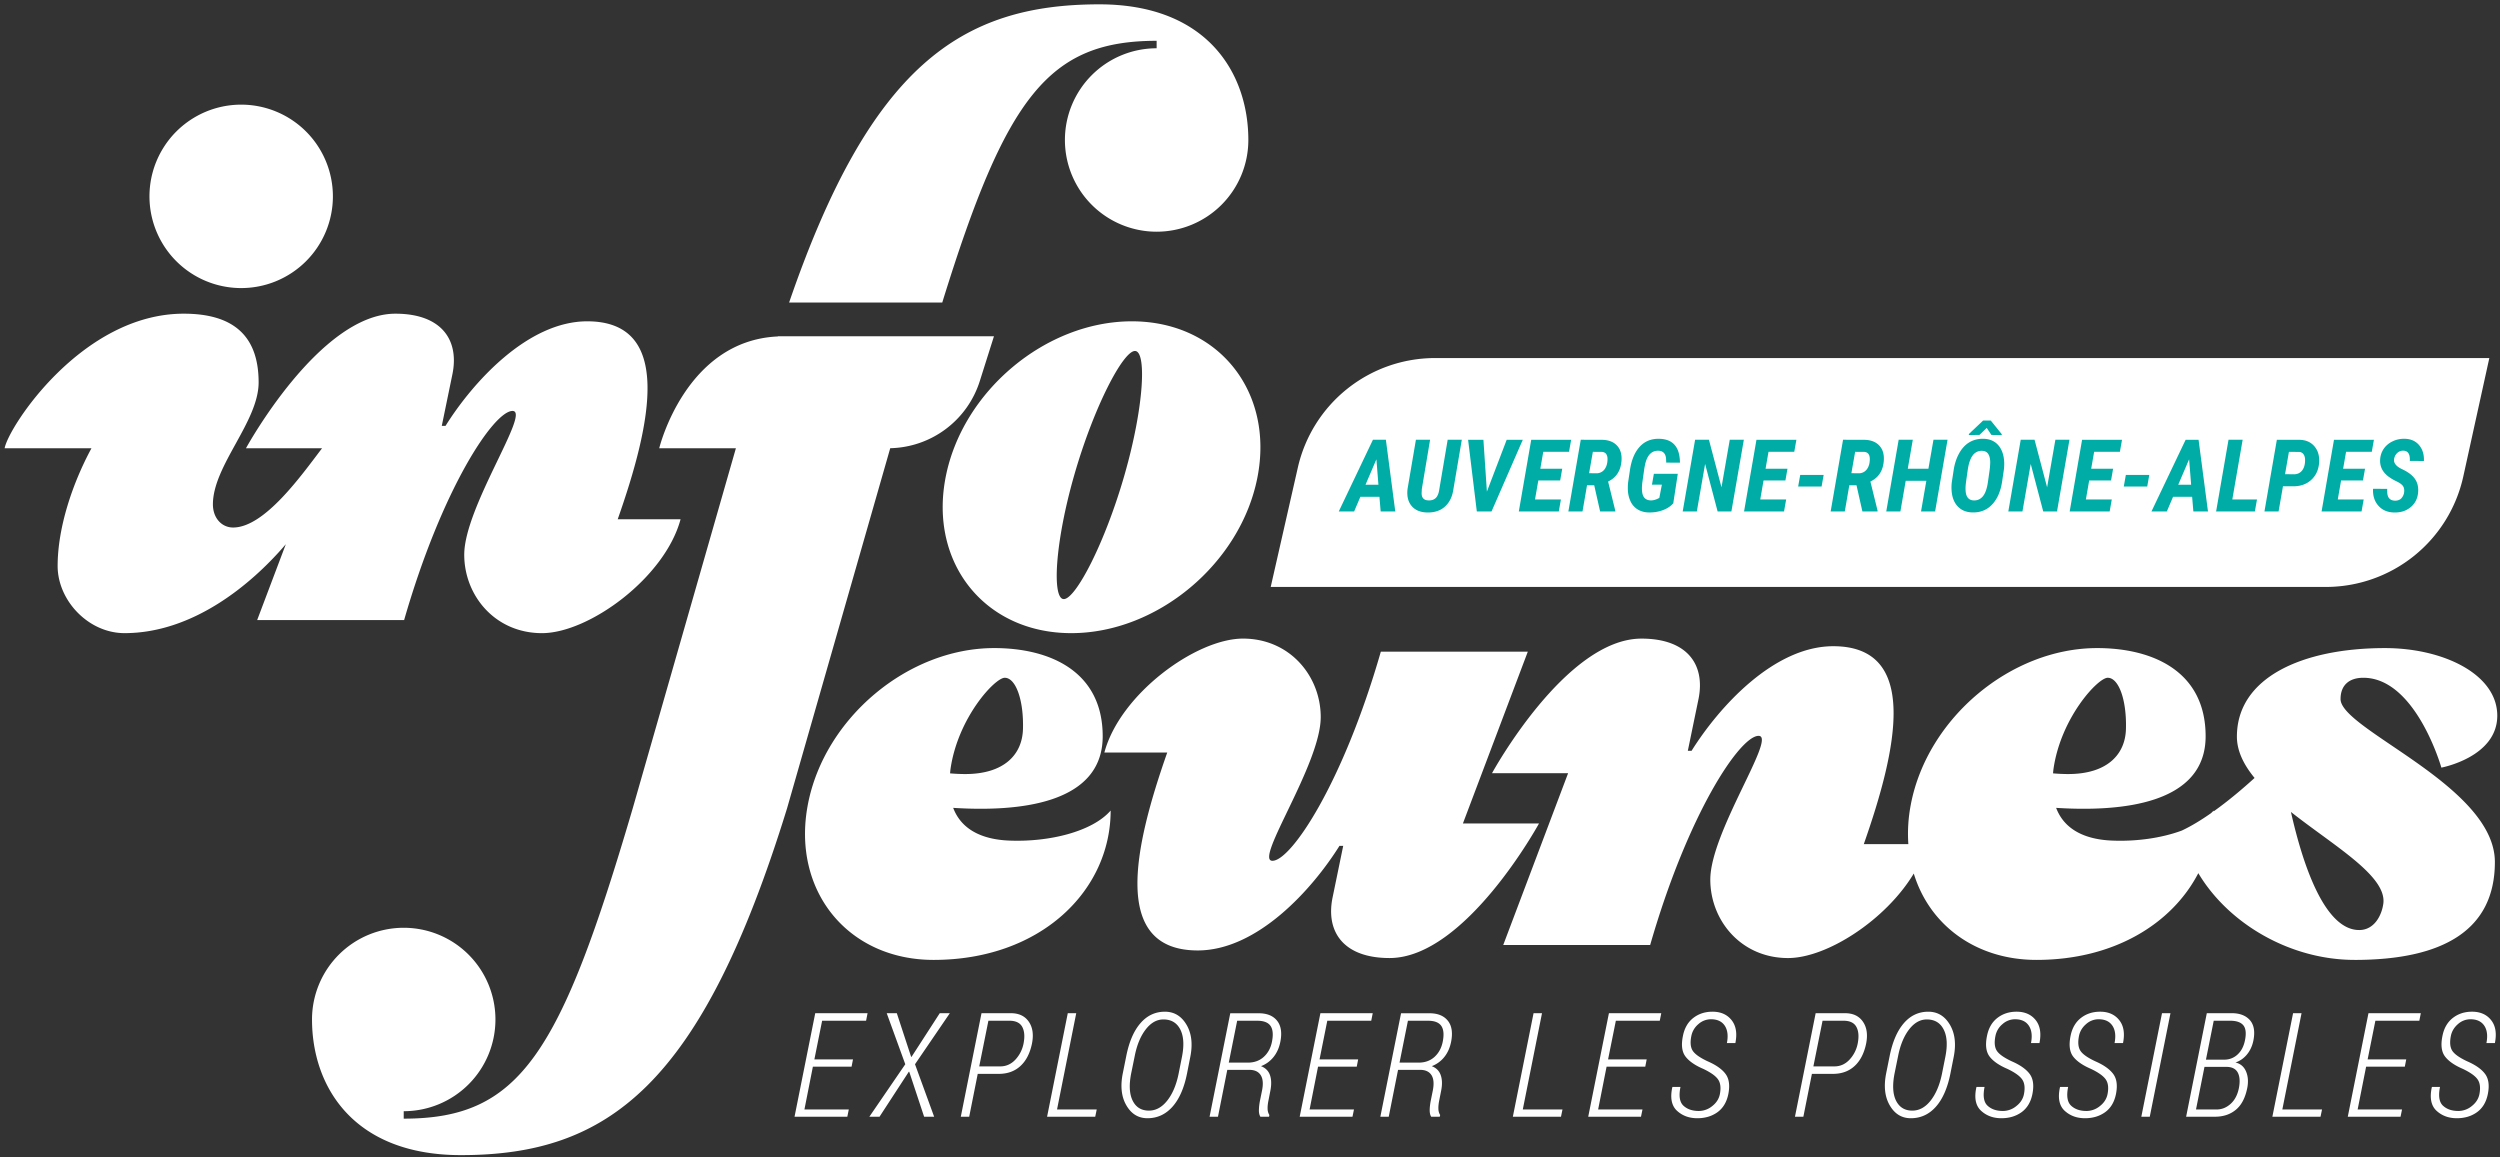<svg xmlns="http://www.w3.org/2000/svg" xmlns:xlink="http://www.w3.org/1999/xlink" width="216" height="100"><rect width="100%" height="100%" fill="#333333" stroke="none"/><defs><path id="a" d="M-17.444-44.872h271.647v192.074H-17.444z"/></defs><clipPath id="b"><use xlink:href="#a" overflow="visible"/></clipPath><path clip-path="url(#b)" fill="#fff" d="M100.648 87.411c-.835 0-1.539.331-2.113.993-.574.66-.983 1.611-1.229 2.854l-.295 1.467c-.225 1.116-.123 2.043.308 2.78.43.741 1.036 1.11 1.819 1.11.851 0 1.57-.33 2.159-.989.588-.659 1.006-1.609 1.256-2.844l.289-1.469c.221-1.11.11-2.038-.332-2.784-.443-.745-1.063-1.118-1.862-1.118m1.476 3.89l-.295 1.481c-.196.961-.523 1.732-.98 2.311-.457.577-.983.865-1.582.865-.651 0-1.12-.288-1.403-.859-.285-.573-.328-1.366-.127-2.374l.302-1.479c.188-.957.504-1.722.949-2.3.444-.576.954-.866 1.532-.866.672 0 1.156.287 1.453.86.297.575.347 1.36.151 2.361M87.166 72.625c-2.239-.096-4.084-.897-4.811-2.826 5.586.356 12.918-.294 12.918-6.185 0-5.604-4.545-7.62-9.377-7.62-7.44 0-14.643 6.031-16.088 13.472-1.445 7.441 3.414 13.47 10.854 13.47 9.247 0 15.298-5.972 15.298-12.905-1.586 1.827-5.331 2.742-8.794 2.594m-5.041-6.187c.633-4.423 3.835-7.879 4.686-7.879.942 0 1.643 1.893 1.574 4.425-.06 2.259-1.685 3.894-4.984 3.894-.425 0-.866-.021-1.315-.059.012-.128.02-.249.039-.381M92.987 87.54h-.731l-1.788 8.945h4.16l.129-.626h-3.429l1.659-8.319zm-5.648 0h-2.537l-1.789 8.945h.726l.737-3.703h1.819c.757 0 1.382-.227 1.873-.681.491-.452.824-1.102.996-1.944.152-.771.059-1.399-.279-1.886-.338-.487-.853-.731-1.546-.731m1.094 2.629a2.821 2.821 0 01-.715 1.396c-.363.381-.795.571-1.294.571h-1.819l.793-3.945h1.813c.55 0 .92.18 1.112.536.192.36.229.84.11 1.442m11.5-86.643v.645a7.924 7.924 0 107.924 7.923c0-5.744-3.525-11.719-12.871-11.719-11.974 0-19.784 5.335-26.806 25.761h13.232C86.92 8.351 90.59 3.526 99.933 3.526m-2.141 24.236c-7.44 0-14.644 6.031-16.089 13.471-1.445 7.439 3.414 13.471 10.854 13.471 7.439 0 14.642-6.032 16.088-13.471 1.447-7.44-3.413-13.471-10.853-13.471m-.637 13.281c-1.698 5.92-4.224 10.719-5.243 10.719s-.792-4.799.905-10.719c1.699-5.919 4.225-10.718 5.244-10.718 1.021 0 .793 4.799-.906 10.718M20.749 24.889a7.924 7.924 0 100-15.847 7.924 7.924 0 000 15.847M212.83 41.163l2.248-10.227H123.99a12.16 12.16 0 00-11.857 9.463l-2.344 10.313h91.166a12.159 12.159 0 0011.875-9.549M34.916 53.575c3.273-11.374 7.753-18.069 9.367-18.069 1.612 0-4.173 8.313-4.173 12.417 0 3.537 2.666 6.781 6.717 6.781s10.617-4.783 11.975-9.841h-5.431c2.894-8.233 4.841-17.101-2.636-17.101-5.159 0-9.903 5.293-12.242 9.034h-.323l.932-4.526c.573-2.952-1.004-5.167-4.94-5.167-6.564 0-12.911 11.628-12.911 11.628h6.575c-1.783 2.336-4.961 6.847-7.689 6.847-.963 0-1.741-.798-1.741-2.003 0-3.34 3.95-7.142 3.95-10.534 0-4.046-2.205-5.938-6.471-5.938C7.063 27.103.706 36.934.4 38.731h7.502c-1.667 3.083-2.922 6.89-2.922 10.17 0 2.974 2.651 5.802 5.781 5.802 5.866 0 10.919-4.15 13.935-7.684l-2.477 6.555h12.697zm33.732 42.91h4.56l.128-.626h-3.834l.731-3.699h3.343l.122-.628h-3.336l.67-3.341h3.798l.128-.651h-4.521l-1.789 8.945zm16.006-63.559l1.224-3.873H67.216l-.006.017c-8.003.352-10.254 9.663-10.254 9.663h6.624l-8.916 31.12c-6.257 21.283-9.744 26.799-19.783 26.799v-.644a7.924 7.924 0 10-7.923-7.923c0 5.743 3.525 11.718 12.87 11.718 12.755 0 20.784-6.051 28.17-29.95l8.918-31.128a8.304 8.304 0 007.738-5.799M81.195 87.54l-2.439 3.773-.036-.008-1.236-3.766h-.872l1.604 4.412-3.103 4.533h.879l2.531-3.887.036.006 1.285 3.881h.866l-1.653-4.533 3.01-4.412h-.872zm27.557.006h-2.457l-1.788 8.939h.726l.805-4.049h1.904c.459 0 .786.151.98.453.196.303.235.744.12 1.322l-.167.82c-.061.3-.096.579-.104.84-.009.262.034.467.128.613h.747l.029-.146a1.033 1.033 0 01-.154-.532c-.008-.211.02-.465.082-.761l.164-.844c.098-.515.082-.955-.045-1.318-.129-.362-.388-.618-.773-.767a2.517 2.517 0 001.085-.791c.289-.359.484-.796.586-1.307.158-.789.063-1.399-.281-1.828-.343-.429-.872-.644-1.587-.644m1.144 2.47c-.109.537-.346.971-.71 1.301-.362.329-.821.493-1.374.493h-1.646l.725-3.618h1.733c.561 0 .944.148 1.149.445s.248.758.123 1.379m93.545-7.08c7.641 0 12.117-2.575 12.117-8.459 0-6.578-13.334-11.443-13.334-14.078 0-1.206.752-1.84 1.967-1.84 4.541 0 6.744 7.763 6.744 7.763s4.83-.897 4.83-4.486c0-3.59-4.674-5.841-9.701-5.841-7.178 0-12.795 2.564-12.795 7.648 0 1.248.596 2.438 1.527 3.572-.996.907-2.24 1.964-3.541 2.891l.002-.075c-.07.08-.146.156-.227.229-.836.588-1.695 1.112-2.523 1.502-1.762.653-3.953.954-6.047.863-2.238-.096-4.082-.897-4.809-2.826 5.584.356 12.916-.294 12.916-6.185 0-5.604-4.545-7.62-9.375-7.62-7.441 0-14.643 6.031-16.088 13.472a13.241 13.241 0 00-.223 3.469h-3.85c2.893-8.234 4.84-17.102-2.637-17.102-5.16 0-9.9 5.294-12.242 9.036h-.324l.934-4.528c.572-2.95-1.004-5.165-4.941-5.165-6.564 0-12.91 11.627-12.91 11.627h6.574l-5.605 14.843h12.695c3.273-11.373 7.756-18.068 9.367-18.068 1.613 0-4.172 8.314-4.172 12.418 0 3.539 2.666 6.78 6.717 6.78 3.361 0 8.451-3.291 10.863-7.303 1.348 4.424 5.326 7.463 10.605 7.463 6.699 0 11.719-3.132 13.979-7.495 2.609 4.38 7.941 7.495 13.507 7.495m2.479-4.868c-.137 1.026-.785 2.288-2.084 2.288-3.02 0-4.898-5.753-5.9-10.203 3.73 2.946 8.294 5.53 7.984 7.915m-28.498-11.63c.631-4.423 3.834-7.879 4.686-7.879.943 0 1.643 1.893 1.574 4.425-.059 2.259-1.686 3.894-4.986 3.894-.424 0-.865-.021-1.314-.059.013-.128.02-.249.04-.381m-65.129 30.047h4.561l.129-.626h-3.834l.73-3.699h3.344l.121-.628h-3.336l.67-3.341h3.797l.129-.651h-4.521l-1.79 8.945zm80.533-8.945h-2.158l-1.787 8.945h2.5c.713 0 1.313-.2 1.797-.601.486-.4.814-1.029.986-1.885.107-.549.068-1.028-.113-1.44-.182-.411-.486-.663-.906-.758.385-.13.715-.36.988-.688.275-.329.463-.733.561-1.211.152-.776.051-1.362-.305-1.765-.356-.397-.877-.597-1.563-.597m.516 5.128c.174.327.209.777.098 1.349-.115.575-.352 1.026-.709 1.353-.359.327-.766.49-1.221.49h-1.775l.732-3.681h1.893c.478 0 .806.164.982.489m.625-2.791c-.105.525-.316.934-.631 1.223a1.65 1.65 0 01-1.088.453h-1.654l.672-3.361h1.43c.537 0 .912.133 1.129.396.214.266.261.695.142 1.289m-12.516-2.466c-.645 0-1.197.182-1.662.543-.465.365-.762.885-.895 1.562-.154.771-.082 1.358.221 1.763.305.403.818.763 1.543 1.073.652.312 1.08.618 1.285.921.205.301.254.725.146 1.27-.082.401-.301.745-.66 1.024a1.831 1.831 0 01-1.158.421c-.553 0-.994-.149-1.322-.453-.33-.303-.42-.845-.262-1.623h-.689l-.018.032c-.197.913-.064 1.587.4 2.021.467.433 1.053.65 1.764.65.678 0 1.26-.176 1.742-.524.484-.352.793-.871.934-1.567.148-.746.068-1.325-.24-1.737-.307-.413-.824-.776-1.553-1.093-.668-.314-1.096-.619-1.283-.913-.189-.295-.229-.72-.119-1.277.08-.394.281-.733.607-1.016a1.616 1.616 0 011.09-.424c.545 0 .939.185 1.189.555.248.372.309.871.188 1.501h.73c.168-.839.059-1.499-.33-1.984-.386-.484-.935-.725-1.648-.725m17.403.129h-.732l-1.789 8.945h4.16l.131-.626h-3.43l1.66-8.319zm-24.624-.129c-.641 0-1.197.182-1.662.543-.465.365-.762.885-.893 1.562-.156.771-.082 1.358.221 1.763.303.403.816.763 1.543 1.073.652.312 1.078.618 1.283.921.205.301.254.725.146 1.27-.08.401-.301.745-.66 1.024a1.83 1.83 0 01-1.156.421c-.555 0-.996-.149-1.324-.453-.33-.303-.418-.845-.262-1.623h-.688l-.02.032c-.197.913-.064 1.587.402 2.021.465.433 1.051.65 1.762.65.68 0 1.26-.176 1.744-.524.482-.352.795-.871.934-1.567.148-.746.068-1.325-.238-1.737-.309-.413-.826-.776-1.557-1.093-.668-.314-1.096-.619-1.283-.913-.189-.295-.227-.72-.115-1.277a1.76 1.76 0 01.604-1.016 1.621 1.621 0 011.09-.424c.547 0 .941.185 1.189.555.248.372.311.871.188 1.501h.732c.166-.839.059-1.499-.328-1.984-.388-.484-.939-.725-1.652-.725m39.352 0c-.645 0-1.197.182-1.662.543-.465.365-.764.885-.895 1.562-.156.771-.082 1.358.223 1.763.303.403.816.763 1.541 1.073.65.312 1.08.618 1.283.921.205.301.254.725.148 1.27-.082.401-.303.745-.66 1.024a1.835 1.835 0 01-1.158.421c-.553 0-.994-.149-1.324-.453-.33-.303-.418-.845-.262-1.623h-.688l-.02.032c-.197.913-.061 1.587.402 2.021.467.433 1.053.65 1.76.65.682 0 1.264-.176 1.746-.524.484-.352.795-.871.934-1.567.148-.746.068-1.325-.24-1.737-.305-.413-.824-.776-1.553-1.093-.668-.314-1.096-.619-1.283-.913-.189-.295-.229-.72-.119-1.277.08-.394.281-.733.605-1.016a1.622 1.622 0 011.092-.424c.543 0 .939.185 1.189.555.248.372.309.871.186 1.501h.732c.168-.839.059-1.499-.33-1.984-.383-.484-.934-.725-1.647-.725m-10.734 9.074h4.559l.129-.626H203.7l.732-3.699h3.344l.123-.628h-3.336l.67-3.341h3.797l.129-.651h-4.523l-1.788 8.945zm-17.838 0h.73l1.789-8.945h-.732l-1.787 8.945zm-58.614-25.338l5.607-14.843h-12.699c-3.27 11.374-7.752 18.069-9.365 18.069-1.615 0 4.172-8.313 4.172-12.416 0-3.539-2.666-6.782-6.717-6.782-4.052 0-10.617 4.782-11.976 9.842h5.432c-2.893 8.233-4.841 17.102 2.635 17.102 5.16 0 9.904-5.295 12.244-9.036h.324l-.932 4.526c-.572 2.951 1.004 5.166 4.939 5.166 6.564 0 12.91-11.628 12.91-11.628h-6.574zm6.833 16.393h-.73l-1.789 8.945h4.16l.129-.626h-3.43l1.66-8.319zm-9.721.006h-2.457l-1.789 8.939h.725l.805-4.049h1.906c.457 0 .785.151.98.453.193.303.232.744.119 1.322l-.166.82c-.061.3-.098.579-.105.84-.006.262.035.467.129.613h.742l.033-.146a1.013 1.013 0 01-.152-.532c-.01-.211.018-.465.078-.761l.166-.844c.1-.515.084-.955-.047-1.318-.129-.362-.385-.618-.77-.767a2.532 2.532 0 001.084-.791c.289-.359.482-.796.586-1.307.156-.789.063-1.399-.283-1.828-.344-.429-.871-.644-1.584-.644m1.142 2.47c-.109.537-.348.971-.709 1.301-.363.329-.82.493-1.373.493h-1.648l.725-3.618h1.734c.561 0 .943.148 1.148.445s.248.758.123 1.379m41.955-2.605c-.836 0-1.541.331-2.113.993-.572.66-.982 1.611-1.23 2.854l-.295 1.467c-.223 1.116-.121 2.043.309 2.78.432.741 1.035 1.11 1.818 1.11.854 0 1.574-.33 2.162-.989s1.004-1.609 1.254-2.844l.291-1.469c.219-1.11.109-2.038-.334-2.784-.442-.745-1.063-1.118-1.862-1.118m1.475 3.89l-.295 1.481c-.197.961-.523 1.732-.98 2.311-.455.577-.982.865-1.582.865-.65 0-1.117-.288-1.404-.859-.285-.573-.324-1.366-.125-2.374l.301-1.479c.189-.957.506-1.722.949-2.3.445-.576.955-.866 1.533-.866.672 0 1.156.287 1.451.86.299.575.349 1.36.152 2.361m-30.857 5.184h4.559l.129-.626h-3.832l.73-3.699h3.342l.123-.628h-3.336l.672-3.341h3.795l.129-.651h-4.523l-1.788 8.945zm22.187-8.945h-2.537l-1.789 8.945h.727l.738-3.703h1.816c.76 0 1.383-.227 1.875-.681.49-.452.824-1.102.996-1.944.15-.771.057-1.399-.281-1.886-.336-.487-.851-.731-1.545-.731m1.094 2.629a2.816 2.816 0 01-.717 1.396c-.361.381-.793.571-1.291.571h-1.82l.793-3.945h1.813c.549 0 .918.18 1.111.536.193.36.23.84.111 1.442m-12.547-2.758c-.645 0-1.197.182-1.662.543-.465.365-.762.885-.893 1.562-.156.771-.084 1.358.221 1.763.303.403.816.763 1.541 1.073.652.312 1.08.618 1.283.921.205.301.254.725.148 1.27-.082.401-.303.745-.66 1.024a1.826 1.826 0 01-1.156.421c-.555 0-.996-.149-1.326-.453-.33-.303-.418-.845-.26-1.623h-.689l-.018.032c-.197.913-.063 1.587.4 2.021.467.433 1.053.65 1.762.65.682 0 1.262-.176 1.746-.524.482-.352.793-.871.934-1.567.146-.746.066-1.325-.242-1.737-.305-.413-.824-.776-1.553-1.093-.668-.314-1.096-.619-1.285-.913-.188-.295-.229-.72-.115-1.277a1.78 1.78 0 01.604-1.016 1.63 1.63 0 011.092-.424c.545 0 .941.185 1.189.555.246.372.311.871.186 1.501h.732c.168-.839.057-1.499-.33-1.984-.387-.484-.936-.725-1.649-.725"/><path d="M119.182 42.922h-1.646l-.54 1.268h-1.327l2.952-6.194h1.118l.813 6.194h-1.263l-.107-1.268zm-1.201-1.043h1.115l-.175-2.195-.94 2.195zm8.319-3.883l-.723 4.254c-.088.644-.328 1.146-.719 1.506-.392.36-.905.535-1.54.523-.596-.011-1.047-.199-1.353-.562-.307-.363-.425-.852-.354-1.468l.724-4.254h1.225l-.715 4.258-.017.366c0 .397.197.603.591.617.272.008.485-.064.639-.217.153-.153.254-.408.302-.766l.719-4.258h1.221zm2.168 4.479l1.71-4.479h1.391l-2.701 6.194h-1.271l-.753-6.194h1.323l.301 4.479zm6.331-.965h-1.889l-.285 1.642h2.238l-.184 1.038h-3.454l1.072-6.194h3.45l-.184 1.042h-2.225l-.255 1.463h1.893l-.177 1.009zm2.941.416h-.621l-.391 2.263h-1.221l1.071-6.194 1.873.005c.553.017.977.188 1.271.511s.42.764.375 1.323c-.071.848-.457 1.438-1.157 1.77l.621 2.519v.068h-1.311l-.51-2.265zm-.442-1.042l.643.008a.846.846 0 00.698-.351c.17-.229.253-.531.251-.908-.012-.372-.175-.569-.489-.591l-.779-.004-.324 1.846zm7.272 2.604c-.23.255-.529.451-.898.589a3.222 3.222 0 01-1.187.198 1.898 1.898 0 01-.966-.245 1.618 1.618 0 01-.632-.697 2.55 2.55 0 01-.24-1.053 4.086 4.086 0 01.03-.659l.153-1.025c.13-.862.411-1.528.842-1.999s.992-.699 1.685-.685c.59.012 1.034.189 1.334.534.299.344.451.854.457 1.529l-1.187-.004-.013-.34c-.037-.442-.254-.671-.651-.685-.587-.022-.973.365-1.157 1.162l-.063.319-.17 1.195a3.948 3.948 0 00-.043.698c.015.317.086.548.215.691.129.144.312.218.547.224.221.006.468-.067.74-.217l.217-1.14h-.855l.166-.944h2.067l-.391 2.554zm5.022.701h-1.19l-1.081-4.105-.715 4.105h-1.221l1.072-6.194h1.195l1.085 4.109.714-4.109h1.217l-1.076 6.194zm4.668-2.679h-1.889l-.285 1.642h2.238l-.184 1.038h-3.454l1.072-6.194h3.45l-.184 1.042h-2.225l-.255 1.463h1.893l-.177 1.009zm3.125.527h-2.025l.179-1.004h2.025l-.179 1.004zm3.017-.111h-.621l-.391 2.263h-1.221l1.071-6.194 1.873.005c.553.017.977.188 1.271.511s.42.764.375 1.323c-.071.848-.457 1.438-1.157 1.77l.621 2.519v.068h-1.311l-.51-2.265zm-.442-1.042l.643.008a.846.846 0 00.698-.351c.17-.229.253-.531.251-.908-.012-.372-.175-.569-.489-.591l-.779-.004-.324 1.846zm7.233 3.305h-1.216l.459-2.65h-1.782l-.46 2.65h-1.221l1.072-6.194h1.221l-.434 2.506h1.782l.438-2.506h1.216l-1.075 6.194zm3.236.085c-.544-.011-.976-.19-1.295-.536-.319-.346-.493-.827-.521-1.442a3.603 3.603 0 01.025-.646l.158-1.029c.082-.55.242-1.038.48-1.463s.534-.742.889-.949.755-.306 1.2-.298c.55.012.981.199 1.295.564.313.364.481.863.504 1.495a3.99 3.99 0 01-.038.676l-.141.949c-.128.851-.415 1.514-.861 1.989-.446.474-1.012.705-1.695.69zm1.476-3.67a6.29 6.29 0 00.051-.676c-.015-.632-.242-.958-.685-.974a.934.934 0 00-.823.385c-.209.271-.354.695-.437 1.274l-.148 1.042c-.034.281-.047.5-.038.659.014.596.248.903.701.923.323.011.589-.108.796-.357s.352-.658.434-1.225l.149-1.051zm1.046-3.091v.079l-.893-.013-.404-.608-.626.604-.918.013V37.5l1.229-1.164.66-.004.952 1.181zm4.775 6.676h-1.19l-1.081-4.105-.715 4.105h-1.221l1.072-6.194h1.195l1.085 4.109.714-4.109h1.217l-1.076 6.194zm4.669-2.679h-1.889l-.285 1.642h2.238l-.184 1.038h-3.454l1.072-6.194h3.45l-.184 1.042h-2.225l-.255 1.463h1.893l-.177 1.009zm3.125.527h-2.025l.179-1.004h2.025l-.179 1.004zm3.88.885h-1.646l-.54 1.268h-1.327l2.952-6.194h1.118l.813 6.194h-1.263l-.107-1.268zm-1.2-1.043h1.115l-.175-2.195-.94 2.195zm4.673 1.272h2.132l-.184 1.038h-3.348l1.072-6.194h1.221l-.893 5.156zm4.376-1.139l-.379 2.178h-1.221l1.072-6.194 1.987.004c.542.017.967.21 1.274.581s.438.848.389 1.432c-.057.607-.286 1.093-.688 1.457-.403.364-.916.546-1.54.546l-.894-.004zm.179-1.043l.787.009c.304-.006.539-.123.706-.351.167-.229.247-.535.238-.921-.006-.196-.053-.352-.141-.468a.479.479 0 00-.365-.191l-.89-.008-.335 1.93zm6.731.541h-1.889l-.285 1.642h2.238l-.184 1.038h-3.454l1.072-6.194h3.45l-.184 1.042H202.7l-.255 1.463h1.893l-.179 1.009zm3.558 1.02c.028-.209-.002-.385-.092-.525-.089-.14-.274-.278-.557-.413a4.01 4.01 0 01-.709-.419c-.519-.394-.757-.892-.714-1.493a1.8 1.8 0 01.325-.925c.191-.271.447-.481.768-.632s.664-.221 1.029-.213c.53.012.945.195 1.244.551.3.356.438.812.415 1.368l-1.217-.004c.031-.582-.154-.876-.557-.885a.72.72 0 00-.534.202.903.903 0 00-.271.542c-.042.332.188.615.689.851.502.236.862.501 1.081.796.243.326.347.723.31 1.191-.042.539-.255.969-.638 1.291s-.86.477-1.434.466c-.575-.011-1.03-.207-1.365-.587-.335-.38-.488-.867-.46-1.459l1.226.004c-.022.366.024.627.143.785.117.157.303.236.555.236.222-.003.396-.072.523-.206a.926.926 0 00.24-.522z" fill="#00ACA6"/></svg>